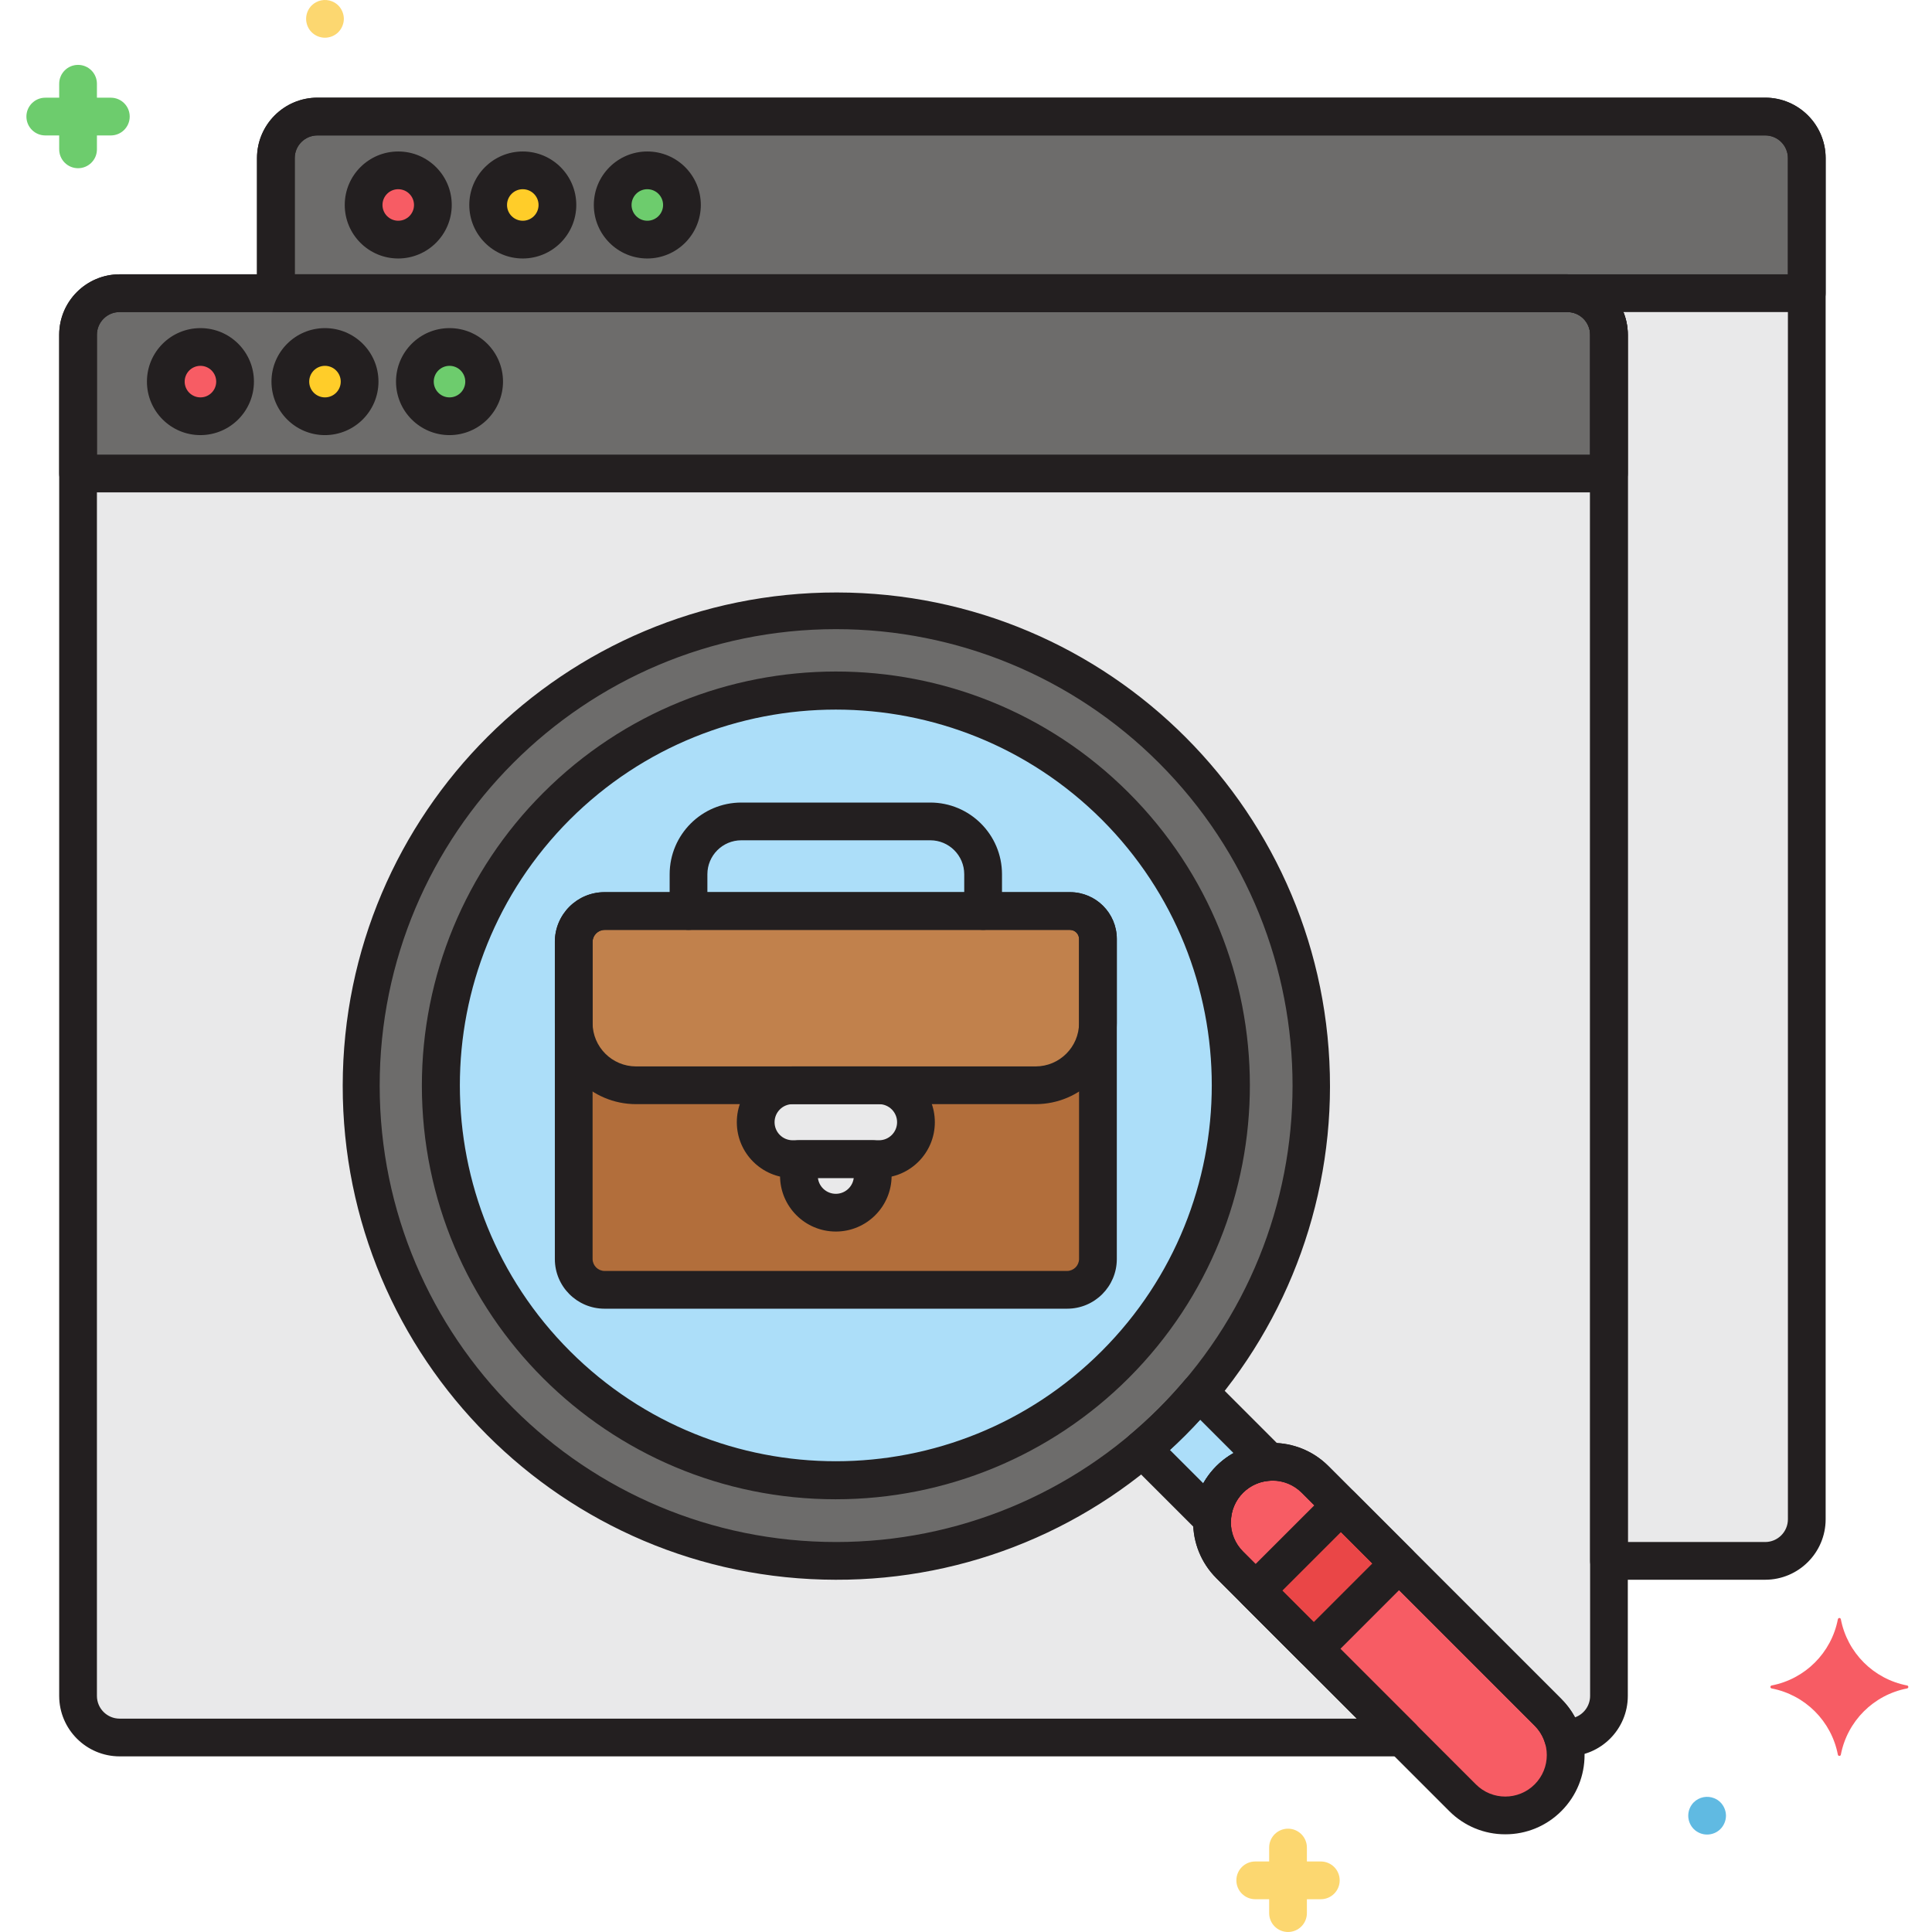 <svg height="511pt" viewBox="-6 0 511 511.997" width="511pt" xmlns="http://www.w3.org/2000/svg"><path d="m461.297 30.891h-383.672c-6.078.016-10.996 4.938-11.016 11.012v35.801h342.266c6.074.02 10.996 4.938 11.012 11.012v324.934h41.402c6.074-.02 10.996-4.941 11.012-11.016v-360.73c-.016-6.07-4.93-10.988-11.004-11.012zm0 0" fill="#e9e9ea"/><path d="m408.875 77.695h-383.672c-6.078.02-10.996 4.941-11.016 11.016v360.727c.02 6.078 4.938 10.996 11.016 11.016h339.934l-45.754-45.758c-6.25-6.25-6.25-16.379 0-22.629s16.379-6.25 22.629 0l61.719 61.719c1.867 1.859 3.238 4.148 4 6.668h1.152c6.074-.02 10.996-4.938 11.012-11.016v-360.727c-.016-6.078-4.941-11-11.02-11.016zm0 0" fill="#e9e9ea"/><path d="m304.109 376.797c-49.211 49.211-129 49.211-178.215 0-49.211-49.211-49.211-129.004 0-178.215 49.215-49.211 129-49.211 178.215 0 49.137 49.246 49.137 128.969 0 178.215zm0 0" fill="#6d6c6b"/><path d="m140.98 213.668c-40.879 40.879-40.879 107.16 0 148.039 40.883 40.879 107.16 40.879 148.043 0 40.879-40.879 40.879-107.16 0-148.039-40.91-40.816-107.133-40.816-148.043 0zm0 0" fill="#acdef9"/><path d="m319.383 392.07c6.25-6.25 16.383-6.25 22.629 0l61.719 61.719c6.25 6.25 6.25 16.383 0 22.633s-16.379 6.25-22.629 0l-61.719-61.723c-6.25-6.25-6.25-16.379 0-22.629zm0 0" fill="#f75c64"/><path d="m319.383 392.07c2.785-2.789 6.504-4.445 10.441-4.648l-18.492-18.492c-2.281 2.695-4.688 5.32-7.223 7.863-2.535 2.547-5.16 4.957-7.867 7.223l18.496 18.496c.203-3.938 1.855-7.656 4.645-10.441zm0 0" fill="#acdef9"/><path d="m326.234 421.543 22.633-22.629 15.398 15.398-22.633 22.629zm0 0" fill="#ea4647"/><path d="m277.086 241.434h-123.402c-4.492.012-8.133 3.652-8.148 8.148v84.086c.016 4.496 3.656 8.137 8.148 8.148h122.629c4.496-.012 8.137-3.652 8.148-8.148v-84.855c-.012-4.07-3.305-7.367-7.375-7.379zm0 0" fill="#b26e3b"/><path d="m277.074 241.434h-123.398c-4.496.012-8.137 3.652-8.148 8.148v21.52c.027 9.105 7.402 16.48 16.508 16.508h105.918c9.105-.023 16.484-7.402 16.508-16.508v-22.289c-.012-4.074-3.312-7.375-7.387-7.379zm0 0" fill="#c1814c"/><path d="m203.559 287.609h22.887c5.406 0 9.785 4.383 9.785 9.785 0 5.402-4.379 9.785-9.785 9.785h-22.887c-5.402 0-9.785-4.383-9.785-9.785 0-5.402 4.383-9.785 9.785-9.785zm0 0" fill="#e9e9ea"/><path d="m205.219 307.18v4.402c-.004 5.402 4.371 9.785 9.777 9.789 5.402.004 9.785-4.371 9.789-9.773 0-.008 0-.012 0-.02v-4.398zm0 0" fill="#e9e9ea"/><path d="m408.875 77.695h-383.672c-6.078.02-10.996 4.941-11.016 11.016v36.77h405.703v-36.77c-.016-6.078-4.938-11-11.016-11.016zm0 0" fill="#6d6c6b"/><path d="m472.312 41.902c-.016-6.074-4.938-10.996-11.012-11.012h-383.676c-6.078.016-10.996 4.938-11.016 11.012v35.801h405.703zm0 0" fill="#6d6c6b"/><path d="m55.797 101.129c0 5.07-4.109 9.18-9.176 9.18-5.07 0-9.18-4.109-9.18-9.18 0-5.07 4.109-9.18 9.18-9.18 5.066 0 9.176 4.109 9.176 9.18zm0 0" fill="#f75c64"/><path d="m88.801 101.129c0 5.07-4.109 9.18-9.176 9.18-5.07 0-9.18-4.109-9.18-9.18 0-5.07 4.109-9.18 9.18-9.18 5.066 0 9.176 4.109 9.176 9.18zm0 0" fill="#ffcd29"/><path d="m121.805 101.129c0 5.07-4.105 9.18-9.176 9.18-5.07 0-9.18-4.109-9.18-9.18 0-5.07 4.109-9.18 9.18-9.18 5.07 0 9.176 4.109 9.176 9.18zm0 0" fill="#6dcc6d"/><path d="m108.219 54.32c0 5.07-4.109 9.18-9.18 9.18-5.066 0-9.176-4.109-9.176-9.18 0-5.07 4.109-9.176 9.176-9.176 5.07 0 9.18 4.105 9.18 9.176zm0 0" fill="#f75c64"/><path d="m141.223 54.32c0 5.07-4.109 9.18-9.18 9.18-5.066 0-9.176-4.109-9.176-9.18 0-5.07 4.109-9.176 9.176-9.176 5.07 0 9.18 4.105 9.18 9.176zm0 0" fill="#ffcd29"/><path d="m174.227 54.32c0 5.07-4.109 9.18-9.18 9.18-5.066 0-9.176-4.109-9.176-9.18 0-5.07 4.109-9.176 9.176-9.176 5.07 0 9.18 4.105 9.18 9.176zm0 0" fill="#6dcc6d"/><path d="m498.918 446.668c-8.906-1.707-15.871-8.672-17.578-17.574-.051-.219-.262-.352-.477-.305-.152.035-.266.152-.305.305-1.707 8.902-8.672 15.867-17.574 17.574-.215.051-.352.266-.301.48.031.148.152.266.301.301 8.902 1.707 15.867 8.672 17.574 17.574.051.219.266.352.48.305.148-.035.266-.152.301-.305 1.707-8.902 8.672-15.867 17.578-17.574.215-.051.348-.266.301-.477-.035-.152-.152-.27-.301-.305zm0 0" fill="#f75c64"/><path d="m22.875 35.891h-17.375c-2.762 0-5-2.238-5-5 0-2.766 2.238-5 5-5h17.375c2.762 0 5 2.234 5 5 0 2.762-2.238 5-5 5zm0 0" fill="#6dcc6d"/><path d="m14.188 44.578c-2.762 0-5-2.238-5-5v-17.383c0-2.762 2.238-5 5-5s5 2.238 5 5v17.383c.004 2.762-2.234 5-5 5zm0 0" fill="#6dcc6d"/><path d="m343.531 503.309h-17.379c-2.766 0-5-2.238-5-5 0-2.766 2.234-5 5-5h17.379c2.762 0 5 2.234 5 5 0 2.762-2.238 5-5 5zm0 0" fill="#fcd770"/><path d="m334.84 511.996c-2.762 0-5-2.238-5-5v-17.379c0-2.762 2.238-5 5-5 2.762 0 5 2.238 5 5v17.379c0 2.762-2.238 5-5 5zm0 0" fill="#fcd770"/><path d="m79.625 9.996c-1.328 0-2.598-.523-3.539-1.461-.234-.23-.441-.484-.621-.758-.18-.273-.336-.566-.461-.871-.125-.301-.219-.613-.281-.93-.066-.32-.102-.648-.098-.98-.004-.328.031-.656.098-.98.062-.316.156-.629.281-.93.125-.305.281-.594.461-.871.18-.273.387-.527.621-.758 1.434-1.418 3.578-1.848 5.449-1.086.301.129.586.285.859.461.273.18.531.387.762.621.227.23.438.488.617.758.18.277.336.566.461.871.125.301.223.613.289.93.066.324.098.652.102.98-.004.332-.035.66-.102.98-.066.316-.164.629-.289.93-.125.305-.281.598-.461.871-.18.27-.391.527-.617.758-.23.234-.488.445-.762.621-.273.18-.559.332-.859.461-.305.125-.617.219-.941.281-.316.066-.645.102-.969.102zm0 0" fill="#fcd770"/><path d="m445.902 486.172c-1.328 0-2.602-.523-3.543-1.461-.23-.23-.438-.484-.617-.758-.184-.273-.336-.566-.461-.871-.125-.301-.219-.609-.281-.93-.066-.32-.102-.648-.098-.98-.004-.328.031-.656.098-.98.062-.316.156-.629.281-.93.125-.305.277-.594.461-.867.18-.277.387-.531.617-.762 1.438-1.418 3.582-1.844 5.449-1.078.301.125.59.281.863.457.273.18.527.387.758.621.23.23.438.488.621.762.18.273.332.562.461.867.125.301.223.613.289.93.062.324.094.652.102.98-.008.332-.039.66-.102.98-.066.32-.164.629-.289.93-.129.305-.281.598-.461.871-.184.273-.391.527-.621.758-.23.234-.484.445-.758.621-.273.18-.562.332-.863.461-.301.125-.617.219-.938.281-.32.066-.645.102-.969.098zm0 0" fill="#60bae2"/><g fill="#231f20"><path d="m419.891 130.48h-405.703c-2.762 0-5-2.238-5-5v-36.77c.012-8.84 7.176-16.004 16.016-16.016h383.672c8.84.012 16.004 7.176 16.012 16.016v36.77c0 2.758-2.234 4.996-4.996 5zm-400.703-10h395.703v-31.77c-.004-3.32-2.695-6.012-6.016-6.016h-383.672c-3.32.004-6.012 2.695-6.016 6.016zm0 0"/><path d="m215.004 418.648c-72.25-.078-130.758-58.711-130.68-130.961.078-72.246 58.707-130.754 130.957-130.676 72.25.074 130.758 58.707 130.68 130.957-.035 34.645-13.816 67.863-38.316 92.363-24.523 24.629-57.883 38.43-92.641 38.316zm0-251.918c-66.805.043-120.926 54.23-120.883 121.035.043 66.805 54.234 120.926 121.039 120.883 32.031-.02 62.75-12.746 85.414-35.391 47.258-47.215 47.293-123.805.074-171.062-22.703-22.727-53.52-35.488-85.645-35.465zm0 0"/><path d="m392.418 486.105c-5.574.016-10.922-2.199-14.855-6.152l-61.715-61.719c-8.203-8.203-8.203-21.5 0-29.703 8.199-8.199 21.5-8.199 29.699 0l61.727 61.719c8.203 8.199 8.203 21.496.004 29.699 0 0 0 0-.004.004-3.93 3.953-9.281 6.168-14.855 6.152zm-61.723-93.727c-6.074-.004-11.004 4.918-11.008 10.992 0 2.922 1.16 5.727 3.23 7.793l61.715 61.719c4.297 4.297 11.262 4.297 15.559.004 0 0 0 0 .004-.004 4.297-4.293 4.297-11.262.004-15.555-.004-.004-.004-.004-.004-.004l-61.723-61.727c-2.055-2.066-4.855-3.227-7.773-3.219zm0 0"/><path d="m314.738 407.508c-1.324 0-2.598-.523-3.535-1.465l-18.496-18.488c-1.949-1.953-1.949-5.121 0-7.074.098-.098.203-.191.309-.281 2.66-2.246 5.199-4.582 7.559-6.938 2.355-2.359 4.707-4.918 6.938-7.559 1.781-2.109 4.938-2.375 7.047-.59.105.09.211.184.309.281l18.492 18.496c1.953 1.949 1.953 5.117 0 7.07-.871.871-2.031 1.391-3.266 1.457-5.602.281-10.082 4.762-10.363 10.363-.145 2.656-2.344 4.734-5 4.73zm-11.199-23.258 8.844 8.844c1.883-3.359 4.656-6.133 8.016-8.016l-8.844-8.844c-1.289 1.406-2.594 2.77-3.918 4.094s-2.688 2.629-4.09 3.922zm0 0"/><path d="m341.637 441.953c-1.328 0-2.598-.523-3.535-1.461l-15.402-15.402c-1.949-1.949-1.949-5.117 0-7.07l22.637-22.621c.938-.941 2.207-1.465 3.535-1.465 1.324 0 2.598.523 3.535 1.465l15.398 15.398c1.953 1.953 1.953 5.117 0 7.07l-22.629 22.629c-.938.938-2.215 1.461-3.539 1.457zm-8.328-20.398 8.328 8.328 15.559-15.559-8.32-8.328zm0 0"/><path d="m461.297 418.648h-41.398c-2.762 0-5-2.238-5-5v-324.938c-.004-3.324-2.699-6.016-6.023-6.016h-342.266c-2.762 0-5-2.238-5-5v-35.797c.008-8.84 7.172-16.004 16.012-16.016h383.676c8.84.012 16.004 7.176 16.016 16.016v360.73c-.012 8.844-7.176 16.008-16.016 16.02zm-36.398-10h36.398c3.32-.004 6.012-2.699 6.016-6.02v-360.727c-.004-3.32-2.695-6.008-6.016-6.012h-383.676c-3.32.004-6.008 2.691-6.012 6.012v30.801h337.266c8.84.008 16.004 7.172 16.012 16.012zm0 0"/><path d="m472.312 82.695h-405.703c-2.762 0-5-2.238-5-5v-35.797c.008-8.84 7.172-16.004 16.012-16.016h383.676c8.84.012 16.004 7.176 16.016 16.016v35.797c0 2.762-2.238 5-5 5zm-400.703-10h395.703v-30.797c-.004-3.32-2.691-6.012-6.012-6.016h-383.68c-3.32.004-6.008 2.695-6.012 6.016zm0 0"/><path d="m408.875 465.453h-1.152c-2.203 0-4.145-1.441-4.785-3.547-.52-1.734-1.465-3.309-2.746-4.586l-61.719-61.723c-4.293-4.297-11.262-4.297-15.559 0-4.297 4.297-4.297 11.262 0 15.559l45.762 45.762c1.949 1.953 1.953 5.117 0 7.074-.938.938-2.211 1.465-3.539 1.461h-339.934c-8.84-.012-16.004-7.176-16.016-16.016v-360.727c.012-8.84 7.176-16.004 16.016-16.016h383.672c8.84.012 16.004 7.176 16.012 16.016v360.727c-.008 8.84-7.172 16.004-16.012 16.016zm-383.672-382.758c-3.32.004-6.012 2.695-6.016 6.016v360.727c.004 3.32 2.695 6.012 6.016 6.016h327.871l-37.219-37.219c-8.203-8.203-8.203-21.5 0-29.703 8.199-8.199 21.5-8.199 29.699 0l61.719 61.719c1.434 1.438 2.656 3.074 3.621 4.859 2.398-.855 3.996-3.125 4-5.672v-360.727c-.004-3.32-2.699-6.016-6.02-6.016zm0 0"/><path d="m276.312 346.816h-122.621c-7.258-.008-13.141-5.887-13.148-13.145v-84.09c.008-7.258 5.891-13.141 13.148-13.148h123.398c6.832.012 12.367 5.547 12.379 12.379v84.855c-.008 7.262-5.895 13.145-13.156 13.148zm-122.621-100.383c-1.727.027-3.121 1.422-3.148 3.148v84.086c.027 1.727 1.422 3.117 3.148 3.148h122.621c1.727-.031 3.121-1.422 3.148-3.148v-84.855c-.016-1.305-1.07-2.359-2.375-2.379zm0 0"/><path d="m267.953 292.609h-105.902c-11.871-.012-21.492-9.633-21.508-21.508v-21.52c.008-7.258 5.891-13.141 13.148-13.148h123.402c6.832.012 12.363 5.547 12.375 12.379v22.289c-.012 11.879-9.637 21.5-21.516 21.508zm-114.262-46.176c-1.727.027-3.121 1.422-3.148 3.148v21.52c.008 6.352 5.156 11.5 11.508 11.508h105.902c6.352-.008 11.5-5.156 11.508-11.508v-22.289c-.016-1.305-1.07-2.359-2.375-2.379zm0 0"/><path d="m254.031 246.434c-2.762 0-5-2.238-5-5v-9.75c0-4.969-4.031-9-9-9h-50.066c-4.969 0-9 4.031-9 9v9.75c0 2.762-2.238 5-5 5-2.762 0-5-2.238-5-5v-9.75c.008-10.488 8.512-18.992 19-19h50.074c10.492.008 18.996 8.512 19 19v9.75c0 2.762-2.238 5-5 5-.004 0-.004 0-.008 0zm0 0"/><path d="m226.445 312.18h-22.887c-8.164.004-14.789-6.609-14.793-14.773-.008-8.164 6.605-14.789 14.773-14.797h.02 22.891c8.164-.004 14.789 6.609 14.793 14.777.008 8.16-6.609 14.785-14.773 14.793-.008 0-.016 0-.023 0zm-22.887-19.57c-2.641-.004-4.785 2.137-4.789 4.781-.004 2.641 2.137 4.785 4.777 4.789h.012 22.887c2.645.004 4.785-2.137 4.793-4.777.004-2.645-2.137-4.789-4.781-4.793-.004 0-.008 0-.012 0zm0 0"/><path d="m215.004 326.371c-8.164-.008-14.777-6.621-14.785-14.781v-4.41c0-2.762 2.238-5 5-5h19.566c2.762 0 5 2.238 5 5v4.418c-.012 8.156-6.625 14.766-14.781 14.773zm-4.75-14.199c.324 2.621 2.711 4.488 5.336 4.164 2.176-.27 3.891-1.984 4.16-4.164zm0 0"/><path d="m46.621 115.309c-7.832 0-14.18-6.348-14.18-14.18 0-7.828 6.348-14.176 14.18-14.176 7.828 0 14.176 6.344 14.176 14.176-.012 7.824-6.352 14.168-14.176 14.18zm0-18.359c-2.309 0-4.18 1.871-4.18 4.18s1.871 4.18 4.18 4.18 4.176-1.871 4.176-4.18c-.004-2.305-1.871-4.176-4.176-4.18zm0 0"/><path d="m79.621 115.309c-7.828 0-14.176-6.348-14.176-14.18 0-7.828 6.348-14.176 14.176-14.176 7.832 0 14.176 6.344 14.18 14.176-.012 7.824-6.352 14.168-14.18 14.18zm0-18.359c-2.309 0-4.176 1.871-4.176 4.18s1.867 4.18 4.176 4.18 4.18-1.871 4.18-4.18c-.004-2.305-1.871-4.176-4.18-4.18zm0 0"/><path d="m112.625 115.309c-7.828 0-14.176-6.348-14.176-14.18 0-7.828 6.348-14.176 14.176-14.176 7.832 0 14.176 6.344 14.18 14.176-.012 7.824-6.352 14.168-14.18 14.18zm0-18.359c-2.305 0-4.176 1.871-4.176 4.18s1.871 4.18 4.176 4.18c2.309 0 4.18-1.871 4.18-4.18-.004-2.305-1.871-4.176-4.18-4.18zm0 0"/><path d="m99.039 68.5c-7.828 0-14.176-6.348-14.176-14.18 0-7.828 6.348-14.176 14.176-14.176 7.832 0 14.176 6.344 14.18 14.176-.012 7.824-6.352 14.168-14.18 14.18zm0-18.359c-2.309 0-4.176 1.871-4.176 4.18 0 2.305 1.867 4.176 4.176 4.176 2.309 0 4.18-1.871 4.18-4.176-.004-2.309-1.871-4.172-4.18-4.176zm0 0"/><path d="m132.043 68.5c-7.828 0-14.176-6.348-14.176-14.18 0-7.828 6.348-14.176 14.176-14.176 7.832 0 14.176 6.344 14.18 14.176-.012 7.824-6.352 14.168-14.18 14.18zm0-18.359c-2.305 0-4.176 1.871-4.176 4.18 0 2.305 1.871 4.176 4.176 4.176 2.309 0 4.18-1.871 4.18-4.176-.004-2.309-1.871-4.172-4.18-4.176zm0 0"/><path d="m165.047 68.5c-7.828 0-14.176-6.348-14.176-14.18 0-7.828 6.348-14.176 14.176-14.176 7.832 0 14.176 6.344 14.18 14.176-.012 7.824-6.352 14.168-14.18 14.18zm0-18.359c-2.305 0-4.176 1.871-4.176 4.18 0 2.305 1.871 4.176 4.176 4.176 2.309 0 4.18-1.871 4.18-4.176-.004-2.309-1.871-4.172-4.18-4.176zm0 0"/><path d="m215.004 397.32c-60.547.039-109.664-49.012-109.703-109.559-.02-29.117 11.547-57.051 32.145-77.629 42.809-42.859 112.25-42.902 155.109-.098 42.863 42.805 42.906 112.25.102 155.109-20.586 20.613-48.523 32.188-77.652 32.176zm-70.488-180.125c-38.891 38.93-38.855 102.012.07 140.902 38.93 38.887 102.012 38.855 140.902-.07 38.859-38.902 38.859-101.934 0-140.832-38.957-38.859-102.02-38.859-140.973 0zm0 0"/></g></svg>